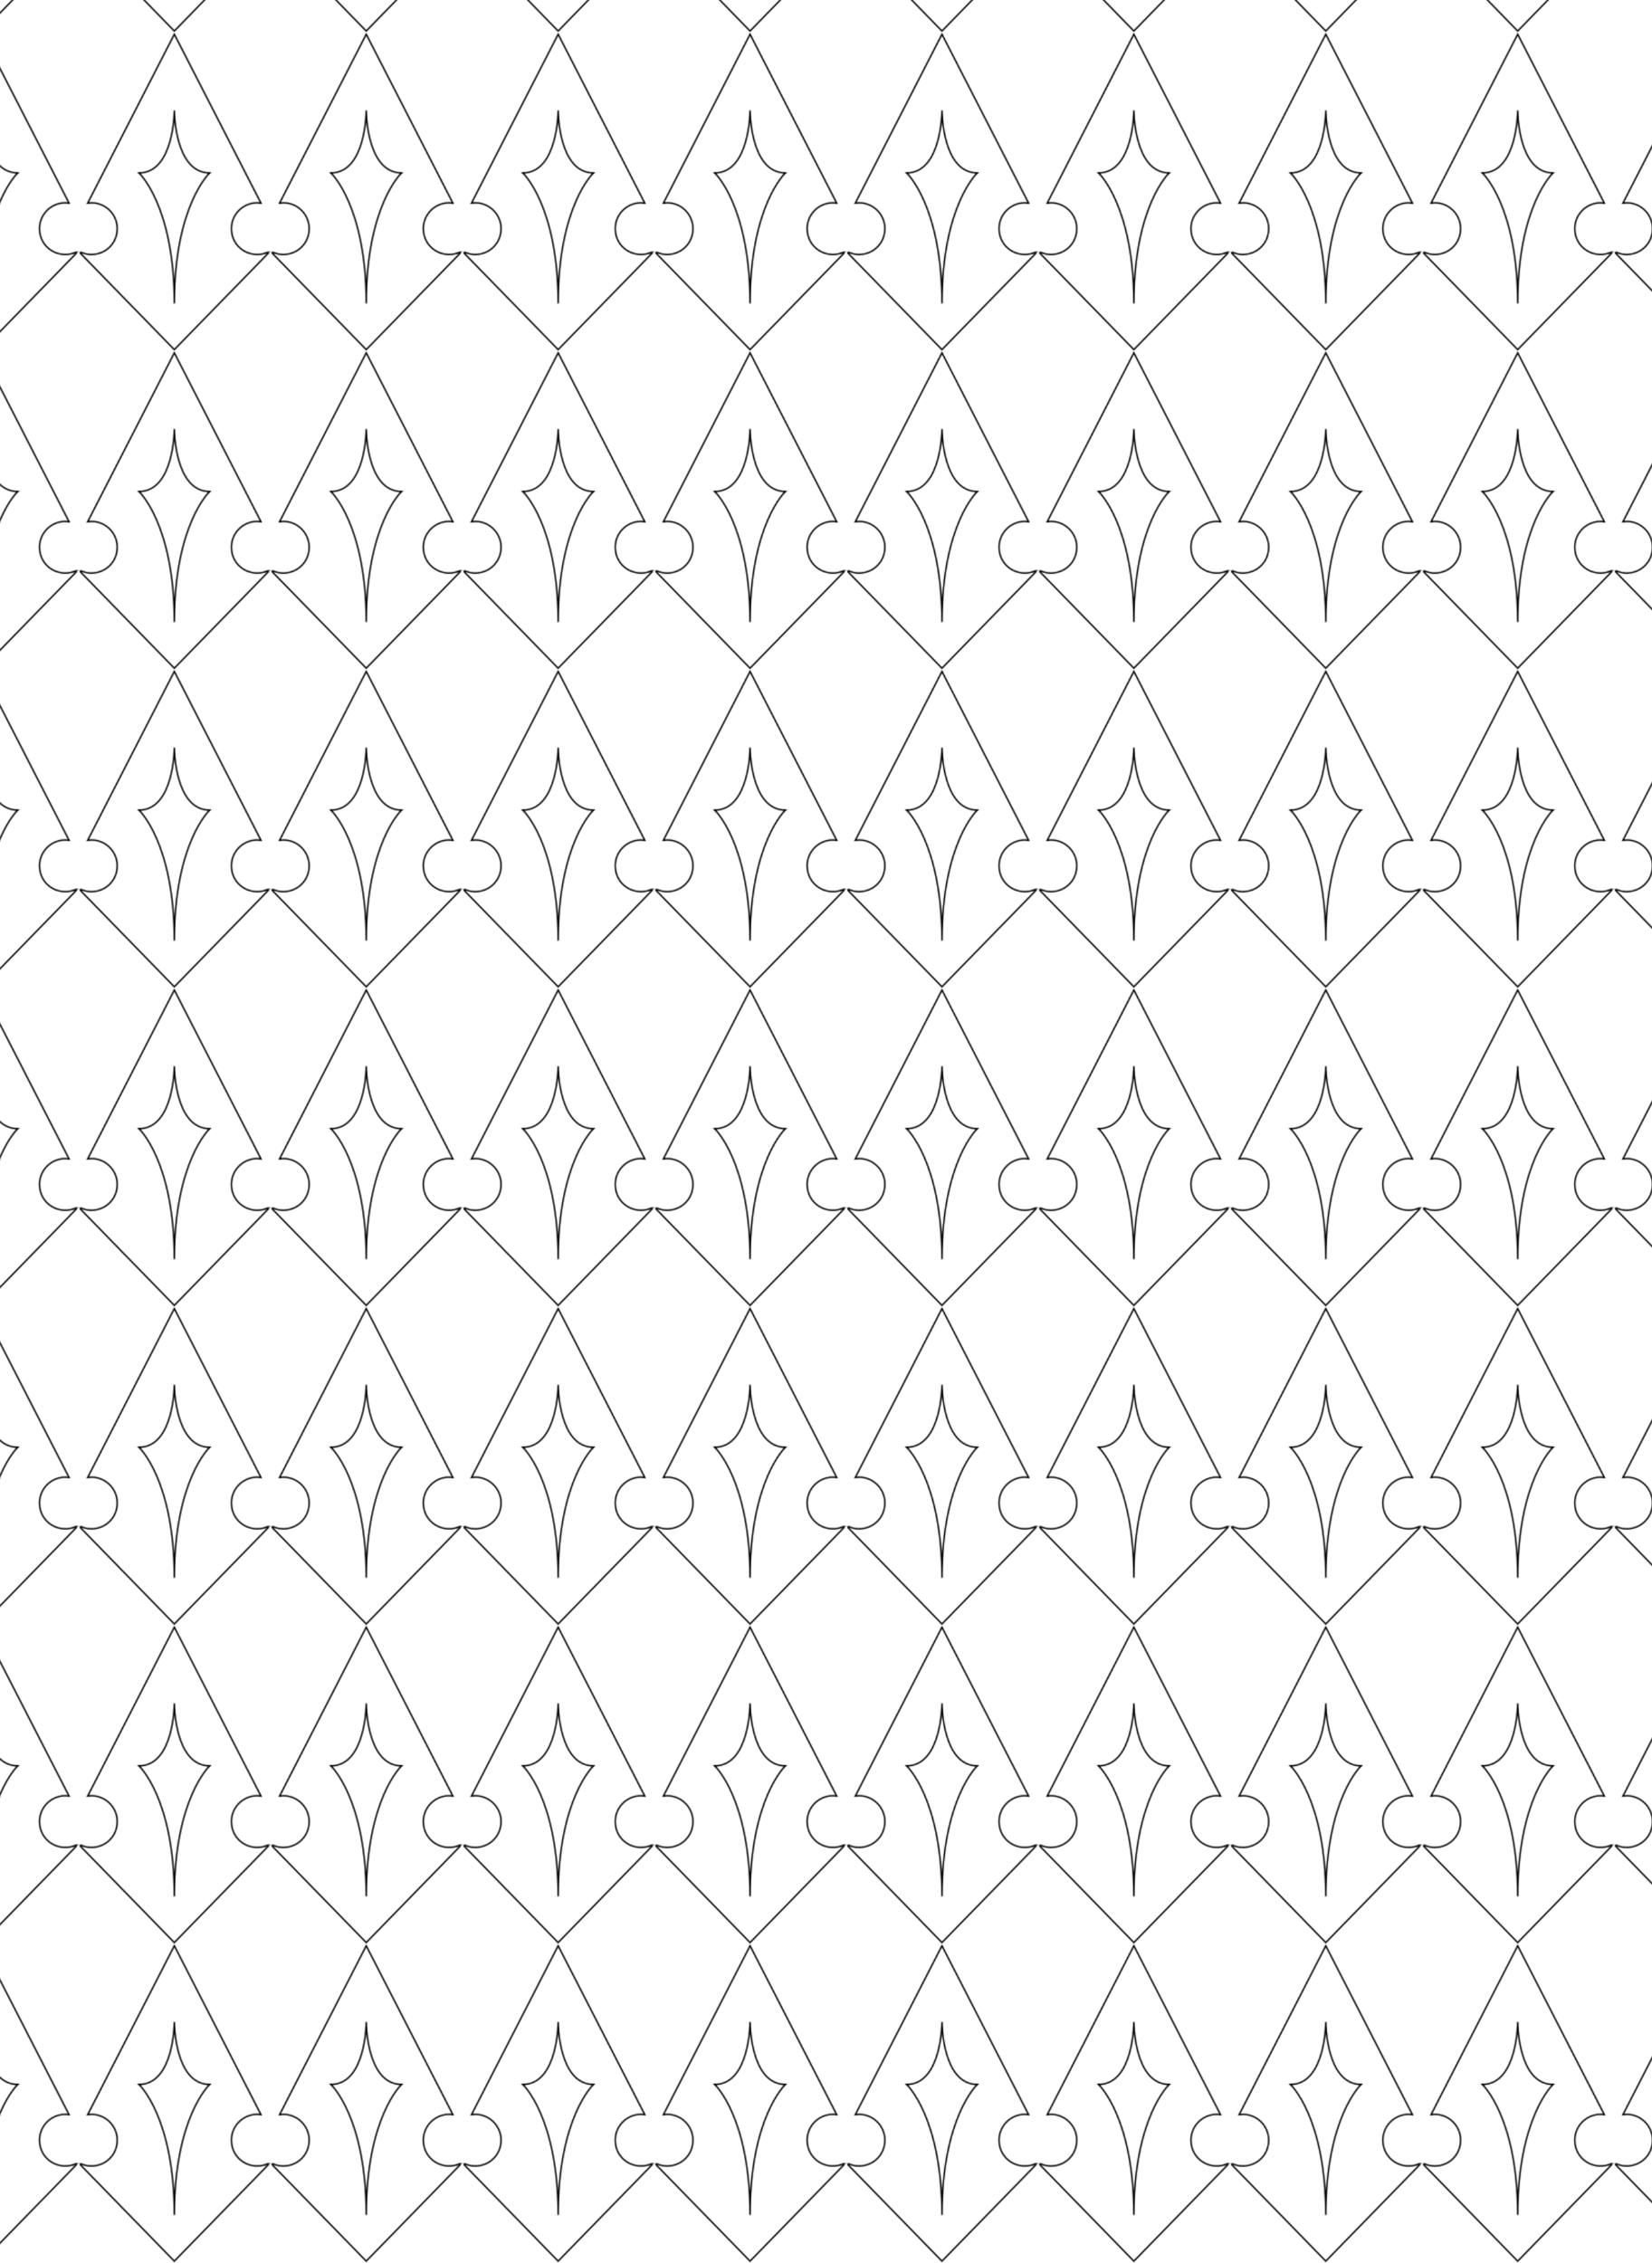 <?xml version="1.0" encoding="UTF-8"?><svg id="Calque_2" xmlns="http://www.w3.org/2000/svg" xmlns:xlink="http://www.w3.org/1999/xlink" viewBox="0 0 1670 2287"><defs><style>.cls-1,.cls-2{fill:none;}.cls-2{stroke:#000;stroke-miterlimit:10;stroke-width:1.47px;}.cls-3{fill:url(#Nouveau_motif_5);}</style><pattern id="Nouveau_motif_5" x="0" y="0" width="193.55" height="321.41" patternTransform="translate(3766.4 -2543)" patternUnits="userSpaceOnUse" viewBox="0 0 193.55 321.41"><rect class="cls-1" width="193.55" height="321.41"/><g id="icone"><path class="cls-2" d="M190.02,222.01c.63-.29,1.16.53.69,1.01l-94.9,97.34L.91,223.02c-.46-.48.08-1.28.69-1.01,5.27,2.33,11.43,2.96,17.87,1.15,8.67-2.44,15.54-9.45,17.77-18.17,4.47-17.39-8.55-33-25.21-33-1.28.04-2.54.13-3.78.31l1.87-3.65L95.83,1.61l85.7,167.03,1.87,3.65c-1.24-.17-2.5-.27-3.78-.31-16.64,0-29.66,15.61-25.21,33,2.23,8.72,9.1,15.73,17.77,18.17,6.43,1.79,12.6,1.16,17.87-1.15h-.02ZM131.56,141.77c-35.73,0-35.73-63.2-35.73-63.2,0,0,0,63.2-35.73,63.2,0,0,35.73,32.96,35.73,131.89,0-98.91,35.73-131.89,35.73-131.89Z"/></g></pattern></defs><g id="Calque_6"><rect class="cls-3" x="0" width="1670" height="2287"/></g></svg>